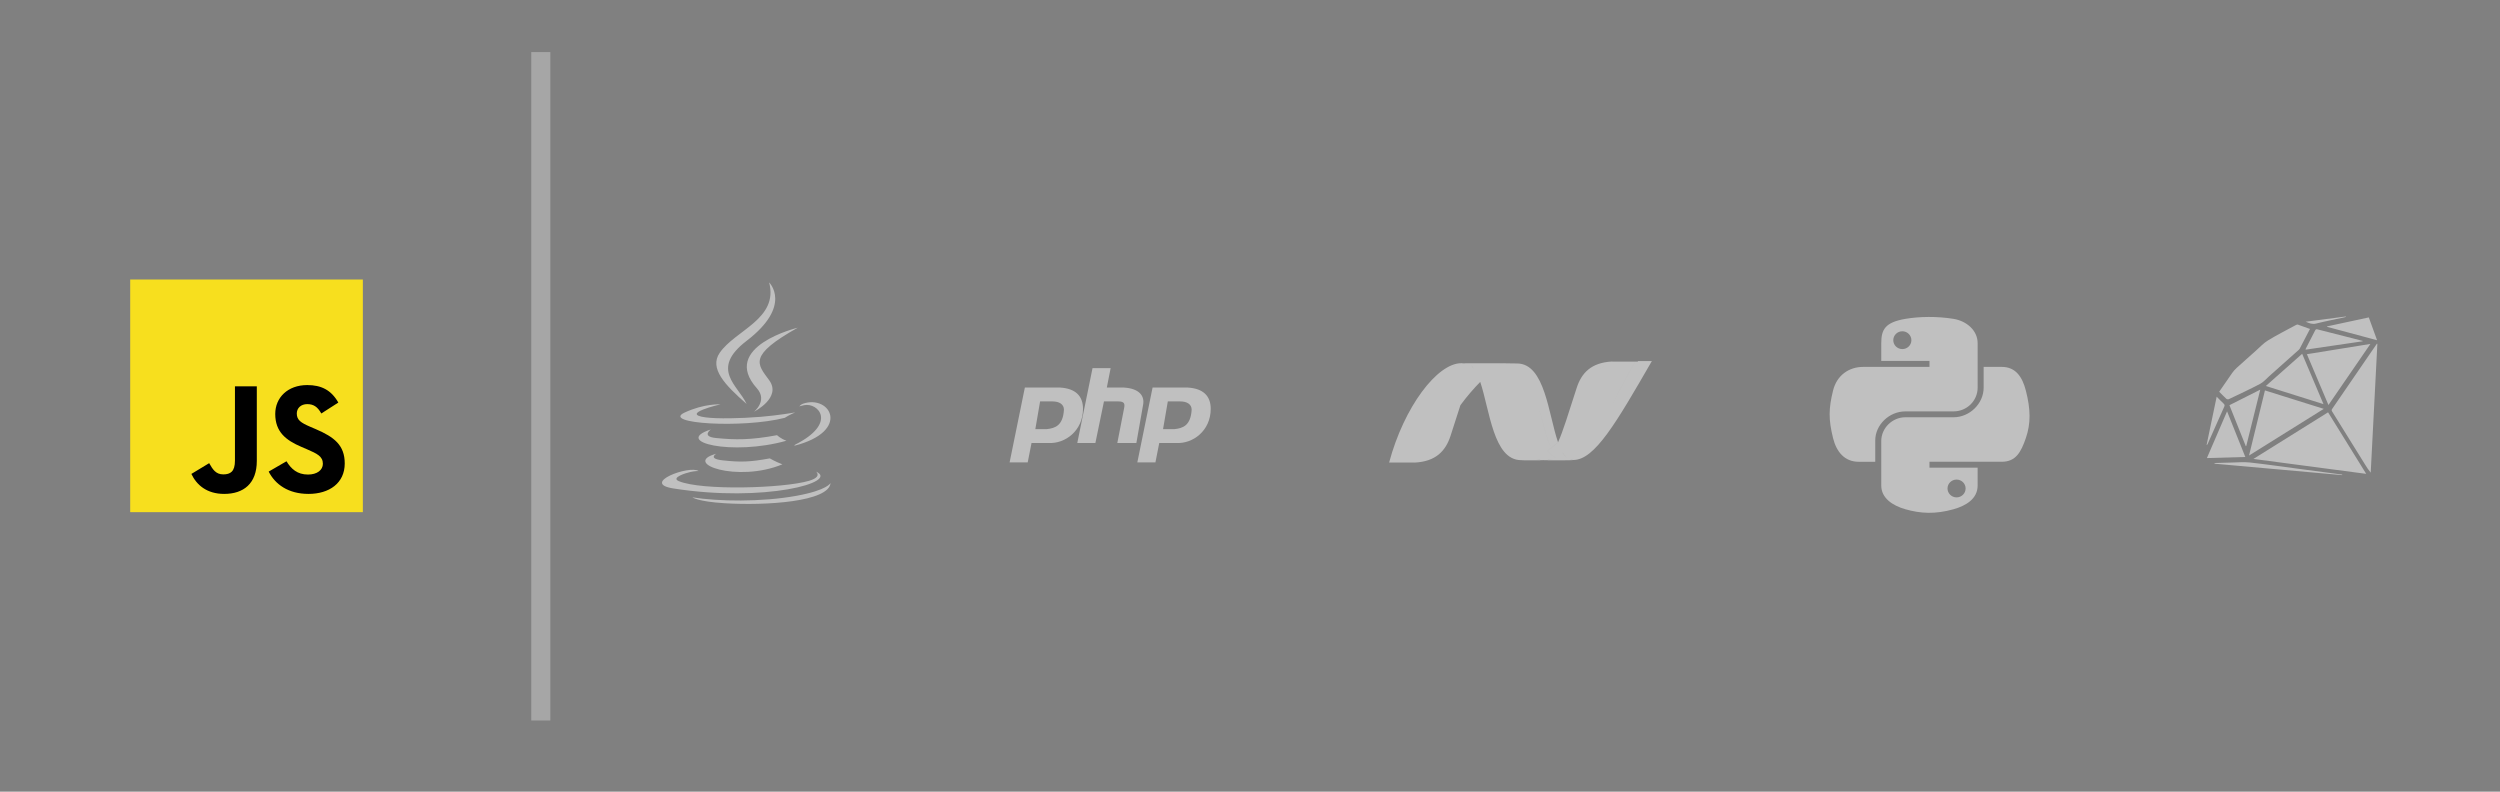 <?xml version="1.0" encoding="UTF-8" standalone="no"?>
<svg width="1440px" height="456px" viewBox="0 0 1440 456" version="1.1" xmlns="http://www.w3.org/2000/svg" xmlns:xlink="http://www.w3.org/1999/xlink">
    <rect x="0" y="0" width="1440" height="456" fill="#808080" stroke="none"/>
    <!-- Generator: Sketch 41.2 (35397) - http://www.bohemiancoding.com/sketch -->
    <title>divide</title>
    <desc>Created with Sketch.</desc>
    <defs></defs>
    <g id="Page-1" stroke="none" stroke-width="1" fill="none" fill-rule="evenodd">
        <g id="divide">
            <g id="js" transform="translate(75, 161)">
                <g id="js-logo">
                    <rect id="background" fill="#F7DF1E" x="0" y="0" width="134" height="134"></rect>
                    <path d="M35.233,111.98 L45.488,105.774 C47.467,109.282 49.266,112.249 53.583,112.249 C57.721,112.249 60.33,110.631 60.33,104.335 L60.33,61.519 L72.922,61.519 L72.922,104.513 C72.922,117.556 65.277,123.492 54.123,123.492 C44.049,123.492 38.202,118.275 35.233,111.979" id="j" fill="#000000"></path>
                    <path d="M79.762,110.631 L90.015,104.694 C92.714,109.102 96.222,112.34 102.429,112.34 C107.646,112.34 110.974,109.731 110.974,106.133 C110.974,101.816 107.556,100.287 101.799,97.769 L98.651,96.419 C89.566,92.551 83.539,87.694 83.539,77.44 C83.539,67.995 90.735,60.799 101.979,60.799 C109.984,60.799 115.741,63.588 119.878,70.874 L110.074,77.17 C107.915,73.303 105.577,71.773 101.979,71.773 C98.291,71.773 95.952,74.112 95.952,77.17 C95.952,80.948 98.291,82.477 103.688,84.816 L106.835,86.165 C117.54,90.753 123.566,95.43 123.566,105.953 C123.566,117.287 114.661,123.493 102.699,123.493 C91.005,123.493 83.449,117.917 79.762,110.631" id="s" fill="#000000"></path>
                </g>
            </g>
            <g id="ruby" transform="translate(1271, 182)" fill-opacity="0.5" fill="#FFFFFF">
                <path d="M26.962,82.345 C48.737,85.225 70.124,88.057 91.935,90.943 C84.503,78.953 77.264,67.268 69.966,55.489 C55.668,64.419 41.502,73.265 26.965,82.345 L26.962,82.345 Z M98.084,15.977 C96.164,18.771 94.24,21.563 92.323,24.357 C85.74,33.957 79.157,43.556 72.58,53.159 C72.212,53.696 71.739,54.12 72.254,54.942 C78.61,65.112 84.913,75.313 91.234,85.503 C92.232,87.113 93.238,88.715 94.531,90.261 C95.806,65.526 97.085,40.792 98.364,16.058 C98.269,16.031 98.175,16.004 98.084,15.98 L98.084,15.977 Z M11.332,47.686 C11.629,47.961 12.369,48.117 12.716,47.954 C18.812,45.05 24.947,42.212 30.907,39.067 C32.851,38.042 34.348,36.208 36.022,34.717 C41.569,29.787 47.108,24.846 52.644,19.905 C52.984,19.603 53.383,19.308 53.586,18.928 C55.577,15.162 57.528,11.376 59.553,7.481 C57.139,6.601 54.855,5.742 52.539,4.961 C52.227,4.856 51.729,5.066 51.39,5.25 C46.029,8.15 40.57,10.897 35.381,14.062 C32.785,15.644 30.669,17.98 28.37,20.011 C24.663,23.288 20.963,26.575 17.312,29.909 C16.342,30.795 15.459,31.804 14.706,32.87 C12.208,36.395 9.786,39.971 7.253,43.645 C8.669,45.067 9.958,46.426 11.335,47.689 L11.332,47.686 Z M33.608,42.87 C30.578,55.285 27.561,67.632 24.446,80.383 C39.05,71.262 53.32,62.351 67.493,53.502 C56.214,49.964 44.971,46.436 33.608,42.874 L33.608,42.87 Z M94.359,16.096 C82.019,18.092 69.973,20.045 57.773,22.018 C61.929,31.814 66,41.414 70.191,51.288 C78.295,39.488 86.238,27.926 94.363,16.096 L94.359,16.096 Z M34.116,40.33 C45.23,43.828 56.12,47.254 67.328,50.779 C63.166,40.952 59.147,31.468 55.044,21.787 C48.054,27.98 41.173,34.079 34.116,40.33 L34.116,40.33 Z M11.791,54.925 C7.849,64.056 4.044,72.875 0.169,81.853 C7.618,81.639 14.839,81.432 22.305,81.218 C18.798,72.45 15.361,63.852 11.791,54.922 L11.791,54.925 Z M22.565,74.977 C22.656,74.96 22.747,74.936 22.841,74.919 C25.497,64.209 28.195,53.57 30.91,42.439 C24.856,45.489 19.082,48.395 13.15,51.387 C16.177,59.013 19.404,67.058 22.568,74.977 L22.565,74.977 Z M89.892,14.36 C86.357,13.454 82.821,12.544 79.286,11.64 C74.202,10.347 69.115,9.066 64.034,7.759 C63.4,7.596 62.941,7.487 62.566,8.231 C60.773,11.797 58.919,15.335 57.097,18.887 C57.041,18.995 57.052,19.138 57.01,19.413 C68.018,17.797 78.953,16.191 89.885,14.584 C89.888,14.51 89.888,14.435 89.892,14.36 L89.892,14.36 Z M69.385,6.251 C78.876,8.798 88.371,11.342 98.196,13.977 C96.542,9.413 95.011,5.182 93.434,0.829 C85.365,2.564 77.398,4.275 69.427,5.987 C69.413,6.075 69.399,6.16 69.385,6.248 L69.385,6.251 Z M25.01,84.403 C21.44,84.006 17.778,84.372 14.159,84.43 C11.184,84.481 8.213,84.59 5.242,84.678 C4.934,84.688 4.629,84.746 4.324,85.065 C28.903,87.269 53.481,89.469 78.056,91.673 C78.074,91.568 78.088,91.459 78.105,91.354 C70.226,90.311 62.349,89.269 54.469,88.227 C44.652,86.926 34.852,85.5 25.01,84.4 L25.01,84.403 Z M0.652,73.635 C3.82,66.515 6.973,59.384 10.154,52.27 C10.473,51.557 10.449,51.071 9.825,50.497 C8.494,49.271 7.26,47.947 5.806,46.483 C3.841,55.889 1.924,65.058 0.008,74.23 C0.078,74.26 0.151,74.294 0.221,74.328 C0.369,74.1 0.547,73.883 0.656,73.639 L0.652,73.635 Z M63.074,4.37 C68.414,3.036 73.834,1.99 79.22,0.825 C79.566,0.75 79.91,0.638 80.253,0.543 C80.236,0.458 80.218,0.374 80.201,0.289 C72.615,1.277 65.026,2.268 57.055,3.307 C59.227,4.228 60.902,4.914 63.074,4.374 L63.074,4.37 Z" id="Shape"></path>
            </g>
            <g id="php" opacity="0.5" transform="translate(581, 212)" fill="#FFFFFF">
                <path d="M29.63,11.231 L9.316,11.231 L0.533,54.33 L10.965,54.33 L13.161,43.158 L23.045,43.158 C32.375,43.689 42.811,36.24 42.811,23.47 C42.811,16.021 38.418,11.762 29.635,11.231 L29.63,11.231 Z M21.944,35.178 L15.353,35.178 L18.098,19.217 L25.236,19.217 C29.077,19.217 31.827,20.815 31.827,24.006 C31.279,33.053 26.885,34.647 21.944,35.178 L21.944,35.178 Z M66.413,11.231 L56.53,11.231 L58.727,0.06 L48.296,0.06 L39.513,43.158 L49.945,43.158 L54.886,19.217 L63.121,19.217 C66.966,19.217 66.966,20.815 66.413,23.475 L62.573,43.163 L73.552,43.163 L77.392,21.346 C78.488,16.026 75.196,11.767 66.413,11.236 L66.413,11.231 Z M103.196,11.231 L82.882,11.231 L74.1,54.33 L84.531,54.33 L86.728,43.158 L96.611,43.158 C105.946,43.689 116.378,36.24 116.378,23.47 C116.378,16.021 111.984,11.762 103.202,11.231 L103.196,11.231 Z M95.51,35.178 L88.919,35.178 L91.664,19.217 L98.803,19.217 C102.648,19.217 105.393,20.815 105.393,24.006 C104.845,33.053 100.452,34.647 95.51,35.178 L95.51,35.178 Z" id="Shape"></path>
            </g>
            <g id="python" transform="translate(1053, 182)" fill-opacity="0.5" fill="#FFFFFF">
                <path d="M44.496,54.96 L72.236,54.96 C79.958,54.96 86.123,48.801 86.123,41.282 L86.123,15.653 C86.123,8.358 79.774,2.879 72.236,1.663 C67.463,0.893 62.516,0.541 57.769,0.566 C53.022,0.591 48.485,0.978 44.496,1.663 C32.744,3.673 30.608,7.886 30.608,15.653 L30.608,25.912 L58.379,25.912 L58.379,29.331 L20.182,29.331 C12.112,29.331 5.045,34.031 2.833,42.979 C0.282,53.233 0.17,59.63 2.833,70.335 C4.804,78.306 9.521,83.983 17.591,83.983 L27.141,83.983 L27.141,71.685 C27.141,62.801 35.074,54.965 44.491,54.965 L44.496,54.96 Z M42.745,19.073 C39.867,19.073 37.532,16.785 37.532,13.961 C37.532,11.122 39.862,8.814 42.745,8.814 C45.612,8.814 47.958,11.122 47.958,13.961 C47.958,16.79 45.617,19.073 42.745,19.073 L42.745,19.073 Z M113.889,42.974 C111.897,35.188 108.087,29.326 100.001,29.326 L89.58,29.326 L89.58,41.277 C89.58,50.543 81.474,58.345 72.231,58.345 L44.491,58.345 C36.892,58.345 30.603,64.648 30.603,72.023 L30.603,97.651 C30.603,104.947 37.148,109.235 44.491,111.329 C53.283,113.836 61.712,114.287 72.231,111.329 C79.221,109.369 86.118,105.418 86.118,97.651 L86.118,87.393 L58.379,87.393 L58.379,83.973 L100.006,83.973 C108.077,83.973 111.083,78.519 113.894,70.325 C116.792,61.893 116.669,53.789 113.894,42.969 L113.889,42.974 Z M73.982,94.237 C76.86,94.237 79.195,96.525 79.195,99.349 C79.195,102.188 76.86,104.495 73.982,104.495 C71.114,104.495 68.769,102.188 68.769,99.349 C68.769,96.52 71.109,94.237 73.982,94.237 L73.982,94.237 Z" id="Shape"></path>
            </g>
            <g id="java" transform="translate(381, 162)" fill-opacity="0.5" fill="#FFFFFF">
                <path d="M31.577,99.351 C31.577,99.351 26.549,102.185 35.157,103.148 C45.588,104.299 50.924,104.135 62.42,102.026 C62.42,102.026 65.442,103.862 69.666,105.456 C43.893,116.161 11.34,104.835 31.583,99.351 L31.577,99.351 Z M28.428,85.38 C28.428,85.38 22.785,89.43 31.403,90.294 C42.546,91.405 51.349,91.5 66.579,88.656 C66.579,88.656 68.683,90.725 71.996,91.857 C40.836,100.686 6.127,92.552 28.428,85.38 L28.428,85.38 Z M54.98,61.682 C61.33,68.769 53.31,75.147 53.31,75.147 C53.31,75.147 69.436,67.082 62.031,56.977 C55.113,47.558 49.813,42.878 78.526,26.738 C78.526,26.738 33.457,37.647 54.98,61.687 L54.98,61.682 Z M89.064,109.684 C89.064,109.684 92.787,112.657 84.962,114.955 C70.086,119.322 23.046,120.642 9.978,115.128 C5.282,113.148 14.09,110.399 16.86,109.823 C19.748,109.217 21.402,109.327 21.402,109.327 C16.179,105.758 -12.365,116.329 6.905,119.357 C59.455,127.615 102.696,115.64 89.064,109.679 L89.064,109.684 Z M33.995,70.908 C33.995,70.908 10.065,76.417 25.52,78.417 C32.043,79.266 45.05,79.072 57.172,78.09 C67.075,77.281 77.02,75.559 77.02,75.559 C77.02,75.559 73.528,77.008 71.003,78.68 C46.705,84.874 -0.233,81.991 13.281,75.658 C24.71,70.303 34,70.913 34,70.913 L33.995,70.908 Z M76.923,94.16 C101.626,81.723 90.201,69.767 82.233,71.375 C80.277,71.767 79.406,72.109 79.406,72.109 C79.406,72.109 80.133,71.008 81.516,70.531 C97.283,65.156 109.415,86.378 76.426,94.785 C76.426,94.785 76.81,94.453 76.923,94.16 L76.923,94.16 Z M62.026,0.673 C62.026,0.673 75.704,13.934 49.05,34.326 C27.675,50.684 44.175,60.015 49.04,70.67 C36.565,59.762 27.409,50.158 33.549,41.22 C42.567,28.098 67.541,21.74 62.021,0.673 L62.026,0.673 Z M36.422,127.868 C60.131,129.337 96.541,127.054 97.401,116.181 C97.401,116.181 95.742,120.305 77.809,123.575 C57.571,127.268 32.612,126.836 17.813,124.469 C17.813,124.469 20.844,126.901 36.427,127.868 L36.422,127.868 Z" id="Shape"></path>
            </g>
            <g id="dotnet" opacity="0.5" transform="translate(800, 207)" fill="#FFFFFF">
                <path d="M37.811,3.745 C38.021,3.65 38.236,3.561 38.451,3.482 C38.241,3.561 38.026,3.655 37.811,3.745 L37.811,3.745 Z M6.661,59.419 L7.306,59.419 L11.94,59.419 L13.666,59.419 L14.066,59.419 L14.532,59.419 L14.562,59.419 L14.757,59.419 L14.803,59.419 C14.829,59.419 14.859,59.449 14.89,59.444 C27.067,58.838 32.711,52.734 35.548,43.94 C37.755,37.116 39.562,31.373 41.15,26.549 L41.15,26.554 C41.17,26.495 41.186,26.44 41.206,26.381 C45.031,21.179 48.985,16.688 52.549,13.045 L52.549,13.045 L52.631,13.045 C58.084,29.21 60.189,58.049 76.141,58.049 C76.786,58.049 77.457,58.064 78.107,58 C77.457,58.064 76.827,58.149 76.182,58.149 L88.851,58.149 C87.954,58.149 87.104,58.02 86.285,57.856 C85.768,57.752 85.266,57.598 84.774,57.434 C85.266,57.593 85.768,57.717 86.29,57.816 C87.11,57.98 87.96,58.054 88.851,58.054 C91.201,58.054 93.162,57.881 94.873,57.34 C93.162,57.881 91.201,58.144 88.851,58.144 L101.243,58.144 L101.243,58.144 L101.561,58.144 L101.561,58.144 L101.571,58.144 L101.576,58.119 L106.251,58.074 C105.652,58.074 105.094,57.97 104.556,57.796 C104.561,57.786 104.572,57.781 104.577,57.771 C105.104,57.925 105.652,57.955 106.241,57.955 C118.546,57.955 130.954,36.54 151.484,0.965 L143.424,0.965 L143.429,1.283 L141.928,1.283 C134.36,14.306 129.07,25.433 124.584,34.326 C129.075,25.423 134.36,14.306 141.923,1.283 L130.857,1.283 L130.227,1.283 L129.633,1.283 L129.608,1.283 C129.198,1.283 128.804,1.228 128.409,1.253 C128.409,1.258 128.404,1.218 128.404,1.228 C116.519,1.923 110.957,7.77 108.161,16.45 C103.266,31.617 100.301,41.433 97.449,47.702 C97.449,47.702 97.449,47.697 97.449,47.702 C97.449,47.716 97.438,47.716 97.438,47.721 L97.438,47.707 C96.127,48.947 94.765,50.079 93.434,51.106 C92.737,51.642 92.041,52.148 91.339,52.625 C91.923,53.305 92.522,53.94 93.152,54.521 C94.105,55.419 95.124,56.173 96.235,56.754 L96.23,56.754 C95.119,56.173 94.1,55.419 93.142,54.521 C92.512,53.94 91.918,53.305 91.329,52.625 L91.329,52.625 C92.031,52.148 92.722,51.637 93.418,51.101 C89.583,42.868 87.355,28.877 83.223,17.983 C87.355,28.872 89.588,42.868 93.418,51.101 C94.75,50.074 96.081,48.942 97.418,47.702 C91.877,31.612 89.89,2.36 73.831,2.36 C72.699,2.36 71.557,2.464 70.421,2.663 C71.557,2.459 72.699,2.355 73.831,2.355 L67.517,2.271 C68.521,2.271 69.468,2.544 70.369,2.544 L70.369,2.544 C69.468,2.544 68.521,2.271 67.522,2.271 C67.435,2.271 67.348,2.251 67.261,2.256 C67.348,2.256 67.435,2.226 67.522,2.226 L42.123,2.226 C41.979,2.226 41.836,2.206 41.687,2.206 C27.83,2.206 8.735,27.314 0.132,59.399 L1.786,59.399 L1.786,59.399 L6.651,59.399 L6.661,59.419 Z M127.846,2.35 L127.846,2.35 C123.713,3.611 120.672,5.794 118.413,8.688 C120.672,5.794 123.708,3.611 127.846,2.35 L127.846,2.35 Z M108.428,56.278 C108.387,56.297 108.351,56.317 108.31,56.337 C108.254,56.367 108.192,56.392 108.136,56.421 C108.131,56.421 108.126,56.426 108.126,56.426 C108.228,56.377 108.325,56.327 108.428,56.283 L108.428,56.278 Z M106.743,57.002 C106.769,56.982 106.794,56.982 106.825,56.972 C106.799,56.987 106.774,56.992 106.748,57.002 C106.692,57.027 106.635,57.042 106.579,57.062 C106.635,57.042 106.687,57.022 106.743,57.002 L106.743,57.002 Z M106.543,57.082 L106.543,57.082 L106.538,57.082 L106.543,57.082 L106.543,57.082 Z M105.263,57.498 C105.36,57.469 105.447,57.444 105.54,57.419 C105.586,57.399 105.632,57.384 105.678,57.374 C105.734,57.355 105.785,57.34 105.831,57.32 C105.888,57.3 105.944,57.29 105.99,57.27 C106.036,57.25 106.077,57.24 106.123,57.221 C106.231,57.181 106.338,57.151 106.451,57.111 C106.466,57.111 106.482,57.106 106.492,57.096 C106.482,57.101 106.466,57.106 106.456,57.111 C106.349,57.151 106.241,57.181 106.134,57.221 C106.087,57.24 106.041,57.25 106,57.265 C105.954,57.285 105.898,57.3 105.842,57.315 C105.796,57.335 105.739,57.345 105.683,57.369 C105.637,57.389 105.591,57.394 105.545,57.414 C105.447,57.439 105.36,57.464 105.268,57.493 C105.263,57.493 105.253,57.498 105.248,57.498 C105.253,57.498 105.258,57.493 105.263,57.493 L105.263,57.498 Z M38.451,3.516 L38.451,3.477 C38.451,3.477 38.482,3.516 38.487,3.516 L38.487,3.516 C38.216,3.516 37.949,3.7 37.683,3.809 C37.724,3.789 37.77,3.764 37.811,3.75 C37.596,3.839 37.381,3.933 37.166,4.032 C37.053,4.087 36.935,4.137 36.823,4.196 L38.451,3.516 Z M40.945,2.663 C40.909,2.683 40.884,2.757 40.853,2.757 C40.627,2.812 40.402,2.871 40.177,2.931 C40.151,2.931 40.131,2.951 40.1,2.955 C40.039,2.97 39.977,2.99 39.911,3.01 C39.977,2.99 40.039,2.955 40.1,2.946 C40.131,2.946 40.156,2.921 40.177,2.921 C40.402,2.861 40.627,2.802 40.853,2.747 C40.884,2.747 40.909,2.658 40.945,2.658 C41.006,2.638 41.068,2.558 41.134,2.553 C41.068,2.558 41.006,2.658 40.945,2.668 L40.945,2.663 Z M41.242,2.633 C41.211,2.653 41.175,2.673 41.145,2.683 C41.175,2.663 41.206,2.628 41.242,2.618 C41.309,2.598 41.37,2.549 41.442,2.549 C41.37,2.549 41.309,2.623 41.242,2.633 L41.242,2.633 Z M43.715,2.553 C43.592,2.534 43.475,2.544 43.357,2.544 L43.347,2.544 C43.464,2.544 43.582,2.529 43.705,2.544 C43.72,2.544 43.731,2.539 43.746,2.539 C43.736,2.544 43.731,2.553 43.715,2.553 L43.715,2.553 Z M44.033,2.4 C43.736,2.4 43.444,2.459 43.142,2.479 C43.183,2.479 43.224,2.529 43.265,2.539 C43.188,2.529 43.111,2.484 43.034,2.479 C43.07,2.474 43.106,2.454 43.142,2.454 C43.121,2.454 43.121,2.444 43.101,2.444 C43.075,2.424 43.039,2.415 43.039,2.415 L43.039,2.439 C42.712,2.459 42.732,2.464 42.589,2.479 L42.568,2.454 C42.527,2.454 42.497,2.474 42.461,2.474 C42.404,2.494 42.338,2.494 42.276,2.499 C42.241,2.499 42.205,2.499 42.169,2.519 C42.102,2.539 42.041,2.549 41.979,2.558 C41.974,2.558 41.969,2.563 41.964,2.563 L41.979,2.563 C42.046,2.563 42.102,2.534 42.169,2.519 C42.205,2.519 42.241,2.494 42.276,2.494 C42.338,2.494 42.399,2.474 42.461,2.464 C42.491,2.464 42.522,2.464 42.563,2.444 C42.686,2.429 42.809,2.419 42.932,2.41 C42.957,2.41 42.978,2.415 43.004,2.415 C43.352,2.385 43.69,2.375 44.033,2.375 L44.033,2.4 Z M44.857,2.747 C44.627,2.687 44.391,2.643 44.156,2.603 C44.135,2.603 44.115,2.593 44.094,2.588 C44.11,2.593 44.13,2.598 44.151,2.598 C44.386,2.643 44.622,2.687 44.852,2.747 C44.857,2.747 44.868,2.752 44.873,2.752 L44.862,2.752 L44.857,2.747 Z M49.871,6.628 L49.871,6.628 C49.871,6.628 49.871,6.633 49.866,6.633 C49.143,5.452 48.35,4.459 47.469,3.735 C47.479,3.74 47.495,3.75 47.505,3.755 C48.37,4.484 49.149,5.462 49.866,6.633 L49.866,6.633 L49.871,6.628 Z M63.856,2.692 C64.777,2.524 65.704,2.415 66.616,2.375 C65.699,2.419 64.777,2.524 63.851,2.697 L63.856,2.692 Z M54.838,11.139 C54.833,11.125 54.823,11.115 54.817,11.1 C54.823,11.115 54.833,11.125 54.838,11.139 L54.838,11.139 L54.838,11.139 Z M66.641,3.7 C65.187,4.226 63.728,4.901 62.268,5.725 C63.728,4.901 65.187,4.226 66.641,3.7 C67.635,3.343 68.623,3.06 69.612,2.846 C68.618,3.06 67.63,3.343 66.641,3.7 L66.641,3.7 Z M81.466,57.355 C82.065,57.201 82.67,57.017 83.269,56.814 L83.269,56.814 C82.665,57.017 82.065,57.196 81.466,57.355 L81.466,57.355 Z M96.993,56.377 L96.993,56.377 C96.957,56.397 96.921,56.412 96.885,56.431 C96.921,56.412 96.962,56.392 96.998,56.372 L96.993,56.377 Z M100.198,57.98 C98.739,57.811 97.433,57.394 96.24,56.769 C97.433,57.394 98.739,57.811 100.198,57.98 C100.414,58 100.623,58.02 100.844,58.034 C100.623,58.02 100.408,58 100.198,57.98 L100.198,57.98 Z M100.096,53.766 L100.101,53.741 C100.101,53.741 100.101,53.737 100.106,53.737 C100.91,55.062 101.801,56.153 102.805,56.908 C101.801,56.168 100.905,55.101 100.101,53.766 L100.096,53.766 Z M102.38,58.034 C102.339,58.054 102.303,58.054 102.262,58.054 L102.252,58.054 C102.293,58.054 102.334,58.054 102.37,58.034 C102.447,58.034 102.523,58.034 102.605,58.015 L102.615,58.015 C102.534,58.034 102.457,58.034 102.38,58.034 L102.38,58.034 Z M103.348,57.93 C103.261,57.945 103.169,57.95 103.076,57.97 C103.051,57.97 103.025,57.99 103,57.99 L102.979,57.99 C102.897,58 102.81,58.015 102.728,58.015 L102.718,58.015 C102.8,58.015 102.887,57.995 102.969,57.99 L102.989,57.99 C103.015,57.99 103.041,57.97 103.066,57.97 C103.158,57.95 103.25,57.94 103.338,57.93 L103.358,57.93 L103.348,57.93 L103.348,57.93 Z" id="Shape"></path>
            </g>
            <path d="M311.5,35.5 L311.5,409.508" id="Line" stroke-opacity="0.3" stroke="#FFFFFF" stroke-width="11" stroke-linecap="square"></path>
        </g>
    </g>
</svg>